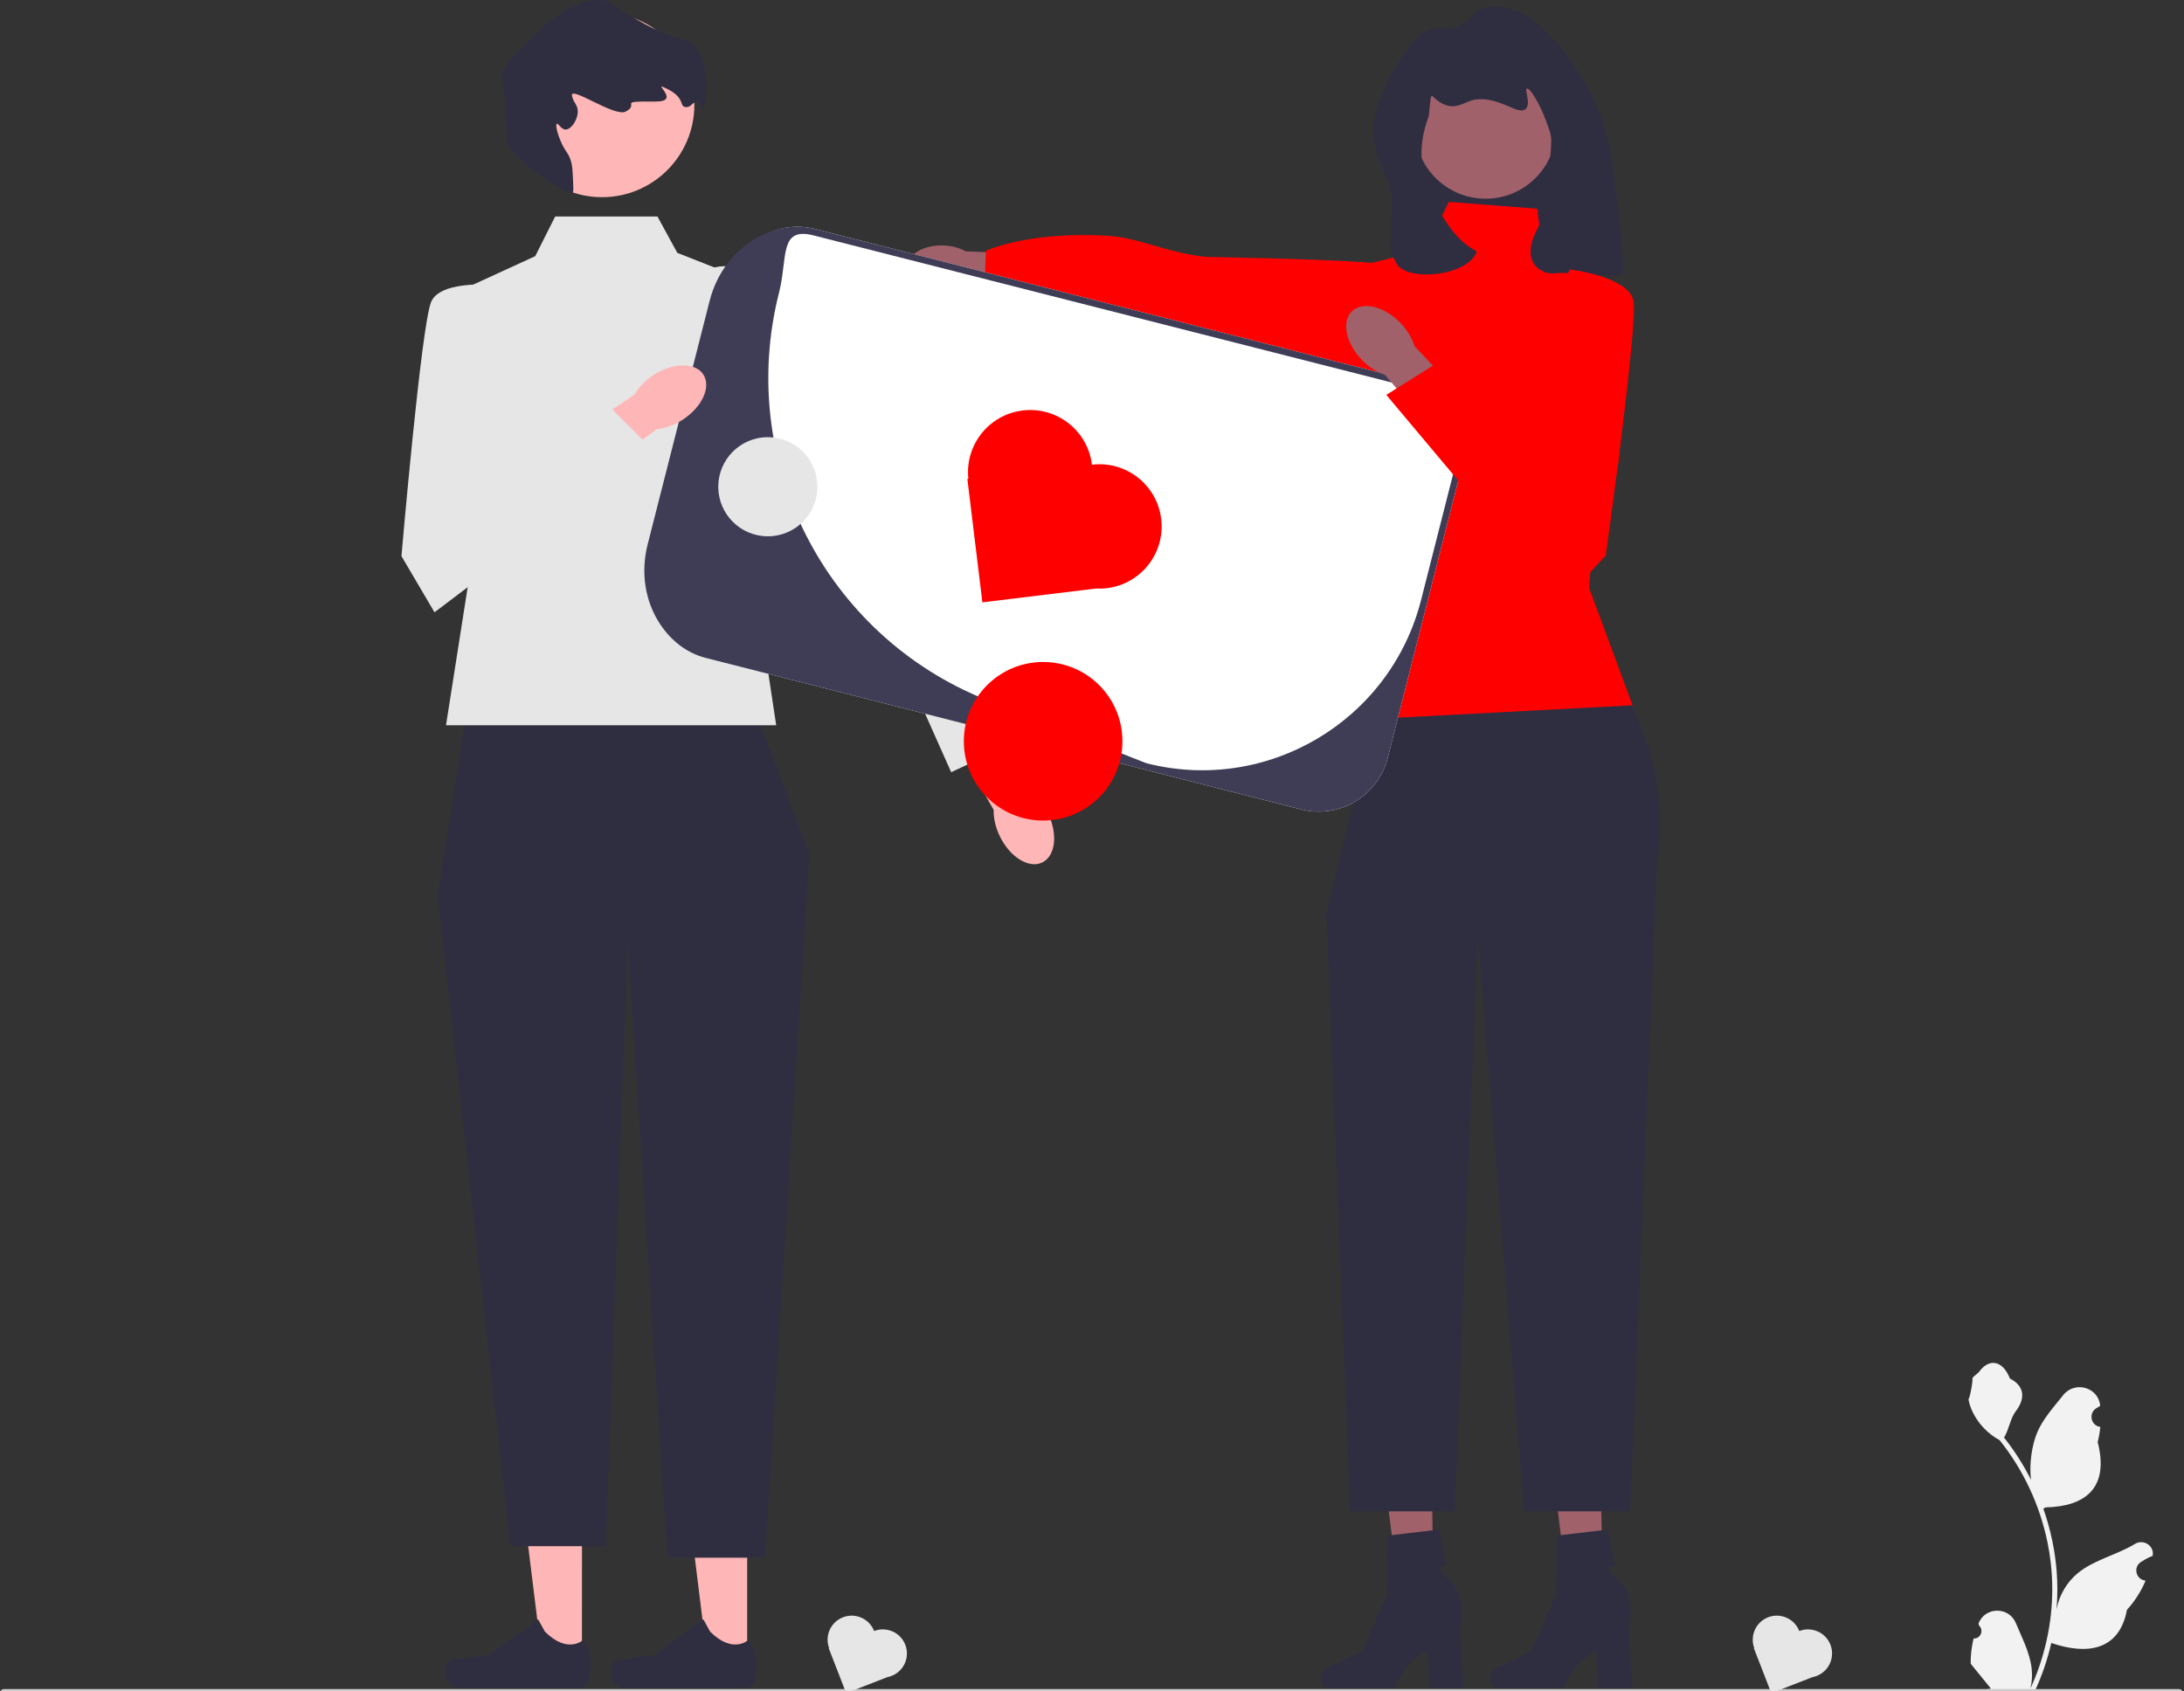 <svg width="661" height="512" viewBox="0 0 661 512" fill="none" xmlns="http://www.w3.org/2000/svg">
<rect x="0" y="0" width="661" height="512" fill="#333333" stroke="none"/>
<g clip-path="url(#clip0_117_13)">
<path d="M476.607 95.103H428.219V17.887L476.607 33.33V95.103Z" fill="#2F2E41"/>
<path d="M485.198 487.151L475.212 487.387L469.646 442.524L484.382 442.175L485.198 487.151Z" fill="#A0616A"/>
<path d="M450.938 507.984C450.938 509.671 452.135 511.039 453.611 511.039H473.432C473.432 511.039 475.383 503.198 483.336 499.824L483.885 511.039H494.109L492.871 493.005C492.871 493.005 495.606 483.358 489.925 478.426C484.245 473.494 488.846 474.181 488.846 474.181L486.611 463.02L471.16 464.836L471.047 482.357L463.548 499.748L452.55 505.18C451.571 505.664 450.938 506.766 450.938 507.984Z" fill="#2F2E41"/>
<path d="M434.02 487.151L424.034 487.387L418.468 442.524L433.204 442.175L434.02 487.151Z" fill="#A0616A"/>
<path d="M399.76 507.984C399.76 509.671 400.957 511.039 402.434 511.039H422.255C422.255 511.039 424.205 503.198 432.158 499.824L432.707 511.039H442.932L441.693 493.005C441.693 493.005 444.428 483.358 438.748 478.426C433.067 473.494 437.668 474.181 437.668 474.181L435.434 463.02L419.982 464.836L419.869 482.357L412.371 499.748L401.372 505.18C400.394 505.664 399.76 506.766 399.76 507.984Z" fill="#2F2E41"/>
<path d="M479.696 179.525L415.864 217.619L401.45 276.303L408.657 457.503H440.265L447.265 282.995L461.277 457.503H493.38L501.499 261.537C503.735 247.295 501.971 232.713 496.402 219.416L479.696 179.525Z" fill="#2F2E41"/>
<path d="M465.282 63.187L438.514 61.127L431.307 75.541L410.716 80.689L405.568 144.521C415.752 170.978 422.144 196.262 415.864 217.618L494.109 213.5L481.045 178.175C481.045 178.175 480.725 165.112 487.932 147.609C495.139 130.107 483.814 84.807 483.814 84.807L467.341 80.689L465.282 63.187Z" fill="#FF0000"/>
<path d="M285.046 88.017C287.652 88.098 290.061 87.583 291.955 86.662L316.737 88.999L317.504 77.175L292.283 76.076C290.449 75.039 288.077 74.376 285.471 74.295C279.516 74.111 274.594 77.033 274.477 80.822C274.359 84.612 279.091 87.833 285.046 88.017Z" fill="#A0616A"/>
<path d="M431.638 124.115C431.638 124.115 430.762 86.446 422.5 80.792C419.093 78.46 366.702 77.93 364.793 77.732C353.023 76.513 344.647 71.84 334.737 71.327C310.585 70.079 298.375 75.94 298.375 75.94L297.949 88.034L431.638 124.115Z" fill="#FF0000"/>
<path d="M449.618 60.152C461.423 60.152 470.992 50.582 470.992 38.777C470.992 26.973 461.423 17.403 449.618 17.403C437.814 17.403 428.244 26.973 428.244 38.777C428.244 50.582 437.814 60.152 449.618 60.152Z" fill="#A0616A"/>
<path d="M443.136 6.95C438.538 9.848 435.171 7.773 431.888 9.235C425.472 12.091 414.64 32.148 415.616 40.545C417 52.438 421.371 52.927 421.241 61.46C421.031 75.161 419.943 75.104 422.748 79.888C425.869 85.209 443.545 83.764 446.827 76.549C447.474 75.125 440.283 75.685 432.337 57.009C428.35 47.638 430.968 39.098 432.337 35.389C432.658 34.52 432.805 28.355 433.489 29.039C439.489 35.039 442.852 30.653 446.475 30.15C453.911 29.117 459.51 35.115 461.766 32.962C463.444 31.359 461.303 27.122 462.117 26.81C462.985 26.478 465.86 31.126 467.741 36.125C468.955 39.349 469.562 40.961 469.499 42.804C469.305 48.495 467.854 64.63 465.283 69.364C459.731 79.588 466.722 83.445 471.081 82.7C474.602 82.098 490.17 84.469 491.022 82.748C491.781 81.215 490.047 65.449 488.225 50.792C486.035 33.175 477.258 16.986 463.497 5.771C462.689 5.113 462.088 4.662 461.766 4.49C461.003 4.081 453.144 0 447.354 3.259C445.222 4.459 445.569 5.416 443.136 6.95Z" fill="#2F2E41"/>
<path d="M176.136 503.837L164.277 503.836L158.636 458.093L176.139 458.094L176.136 503.837Z" fill="#FFB6B6"/>
<path d="M135.505 503.568C135.136 504.19 134.941 506.197 134.941 506.92C134.941 509.143 136.743 510.945 138.966 510.945H175.693C177.209 510.945 178.439 509.716 178.439 508.199V506.67C178.439 506.67 180.255 502.075 176.515 496.411C176.515 496.411 171.866 500.846 164.919 493.899L162.871 490.188L148.042 501.033L139.823 502.045C138.025 502.266 136.43 502.01 135.505 503.568Z" fill="#2F2E41"/>
<path d="M226.136 503.837L214.277 503.836L208.636 458.093L226.139 458.094L226.136 503.837Z" fill="#FFB6B6"/>
<path d="M185.505 503.568C185.136 504.19 184.941 506.197 184.941 506.92C184.941 509.143 186.743 510.945 188.966 510.945H225.693C227.209 510.945 228.439 509.716 228.439 508.199V506.67C228.439 506.67 230.255 502.075 226.515 496.411C226.515 496.411 221.866 500.846 214.919 493.899L212.871 490.188L198.042 501.033L189.823 502.045C188.025 502.266 186.43 502.01 185.505 503.568Z" fill="#2F2E41"/>
<path d="M228.488 215.039L141.488 214.039L132.488 271.039L154.488 468.039H183.331L189.988 284.539L201.988 471.539H231.52L244.988 258.539L228.488 215.039Z" fill="#2F2E41"/>
<path d="M597.32 495.981C599.386 496.11 600.528 493.543 598.965 492.047L598.81 491.429C598.83 491.38 598.851 491.33 598.871 491.281C600.961 486.299 608.041 486.333 610.113 491.322C611.951 495.751 614.292 500.186 614.869 504.868C615.127 506.935 615.011 509.041 614.552 511.069C618.86 501.658 621.127 491.382 621.127 481.048C621.127 478.452 620.985 475.855 620.695 473.265C620.456 471.147 620.126 469.041 619.7 466.955C617.394 455.678 612.401 444.937 605.2 435.965C601.738 434.073 598.851 431.115 597.107 427.569C596.48 426.29 595.989 424.914 595.757 423.513C596.151 423.564 597.242 417.564 596.945 417.196C597.494 416.363 598.477 415.948 599.077 415.135C602.059 411.092 606.168 411.798 608.313 417.293C612.895 419.605 612.94 423.441 610.128 427.129C608.339 429.476 608.093 432.652 606.524 435.164C606.685 435.371 606.853 435.571 607.015 435.778C609.976 439.576 612.537 443.658 614.696 447.946C614.086 443.18 614.986 437.438 616.522 433.737C618.27 429.52 621.547 425.968 624.433 422.322C627.899 417.943 635.006 419.854 635.617 425.405C635.623 425.459 635.628 425.513 635.634 425.566C635.205 425.808 634.785 426.065 634.375 426.336C632.036 427.884 632.844 431.51 635.616 431.938L635.679 431.948C635.524 433.491 635.259 435.022 634.872 436.527C638.574 450.843 630.582 456.057 619.17 456.291C618.918 456.42 618.673 456.55 618.421 456.672C619.577 459.928 620.501 463.267 621.185 466.651C621.799 469.642 622.225 472.664 622.464 475.7C622.762 479.53 622.736 483.38 622.413 487.203L622.432 487.068C623.252 482.857 625.539 478.923 628.859 476.197C633.804 472.135 640.791 470.639 646.127 467.373C648.695 465.801 651.986 467.833 651.538 470.81L651.516 470.953C650.722 471.276 649.947 471.65 649.198 472.07C648.769 472.312 648.349 472.569 647.939 472.84C645.599 474.387 646.408 478.014 649.18 478.442L649.243 478.452C649.288 478.458 649.327 478.465 649.372 478.471C648.009 481.707 646.11 484.71 643.733 487.3C641.419 499.797 631.477 500.983 620.843 497.344H620.837C619.674 502.408 617.975 507.355 615.792 512.07H597.772C597.707 511.87 597.649 511.663 597.591 511.463C599.258 511.566 600.937 511.469 602.577 511.166C601.24 509.525 599.904 507.872 598.566 506.231C598.534 506.199 598.508 506.167 598.482 506.134C597.804 505.295 597.12 504.462 596.441 503.622L596.441 503.621C596.399 501.043 596.708 498.474 597.32 495.981Z" fill="#F2F2F2"/>
<path d="M0 512.478C0 513.138 0.53 513.668 1.19 513.668H659.48C660.14 513.668 660.67 513.138 660.67 512.478C660.67 511.818 660.14 511.288 659.48 511.288H1.19C0.53 511.288 0 511.818 0 512.478Z" fill="#CCCCCC"/>
<path d="M198.988 65.539H168.024L161.988 77.539L132.488 91.086L142.988 168.539L134.988 219.539H234.921L225.988 160.539L237.988 89.539L204.988 76.539L198.988 65.539Z" fill="#E6E6E6"/>
<path d="M302.637 253.222C301.286 250.466 300.67 247.634 300.74 245.156L286.217 219.722L298.522 213.165L311.929 239.672C313.931 241.135 315.791 243.357 317.142 246.112C320.227 252.406 319.481 259.1 315.475 261.064C311.47 263.027 305.722 259.516 302.637 253.222Z" fill="#FFB6B6"/>
<path d="M206.909 86.126C206.909 86.126 216.706 76.046 227.696 83.061C238.687 90.075 278.78 161.859 278.78 161.859L309.706 223.572L287.877 233.742L261.54 174.647L206.229 115.126L206.909 86.126Z" fill="#E6E6E6"/>
<path d="M182.195 59.69C197.637 59.69 210.155 47.171 210.155 31.729C210.155 16.287 197.637 3.769 182.195 3.769C166.753 3.769 154.234 16.287 154.234 31.729C154.234 47.171 166.753 59.69 182.195 59.69Z" fill="#FFB6B6"/>
<path d="M173.42 54.232C173.549 56.971 173.614 58.341 173.193 58.507C171.926 59.005 155.614 49.371 153.693 42.958C152.797 39.967 153.554 39.907 152.9 31.398C152.274 23.259 151.573 23.194 152.402 21.18C153.323 18.942 156.137 16.185 161.765 10.67C163.893 8.585 164.956 7.543 165.628 7.004C167.664 5.37 175.247 -0.717 182.2 0.07C185.115 0.399 184.616 1.563 195.505 7.468C196.443 7.976 197.7 8.648 199.437 9.418C203.661 11.293 206.282 11.779 207.662 12.302C216.022 15.47 213.569 33.12 212.85 33.221C212.588 33.258 212.517 30.97 211.145 30.78C209.91 30.61 209.124 32.348 208.001 32.411C204.936 32.584 208.34 29.65 200.838 26.39C197.921 25.123 206.037 30.836 198.311 30.743C186.23 30.598 193.957 31.367 189.369 33.777C186.023 35.535 172.563 25.862 173.11 28.953C173.495 31.133 175.077 31.761 174.849 34.203C174.628 36.569 172.85 39.119 171.281 39.213C169.836 39.299 169.043 37.27 168.561 37.465C168.037 37.676 168.613 40.221 169.744 42.837C171.18 46.157 172.037 46.183 172.794 48.737C173.23 50.206 173.293 51.548 173.42 54.232Z" fill="#2F2E41"/>
<path d="M393.794 245.012L213.636 199.175C202.12 196.245 195.134 184.491 198.064 172.975L220.477 84.884C223.407 73.368 235.16 66.382 246.677 69.312L426.835 115.149C438.351 118.079 445.337 129.832 442.407 141.349L419.994 229.44C417.064 240.956 405.311 247.942 393.794 245.012Z" fill="white"/>
<path d="M393.794 245.011L213.636 199.174C207.878 197.709 203.253 194.039 199.948 189.171C195.141 182.089 193.886 173.173 195.997 164.878L214.791 91.008C216.902 82.712 222.265 75.48 229.872 71.557C235.101 68.861 240.919 67.847 246.677 69.312L426.835 115.149C438.37 118.083 445.341 129.813 442.407 141.348L419.994 229.439C417.064 240.956 405.31 247.941 393.794 245.011ZM246.184 71.25C235.719 68.588 238.454 78.065 235.792 88.529C222.802 139.584 249.669 192.367 298.6 211.887C325.013 222.425 346.983 231.038 346.983 231.038C383.573 240.347 420.782 218.232 430.091 181.642L440.468 140.855C443.131 130.391 436.806 119.749 426.341 117.087L246.184 71.25Z" fill="#3F3D56"/>
<path d="M330.478 140.669C329.223 130.348 319.839 122.999 309.519 124.255C299.296 125.498 291.994 134.718 293.077 144.922L292.777 144.958L297.324 182.332L331.714 178.148C332.801 178.207 333.907 178.178 335.025 178.042C345.345 176.786 352.694 167.402 351.438 157.082C350.183 146.762 340.799 139.413 330.478 140.669Z" fill="#FF0000"/>
<path d="M264.56 493.723C263.104 489.969 258.88 488.108 255.127 489.564C251.409 491.007 249.55 495.164 250.93 498.89L250.821 498.932L256.096 512.524L268.602 507.67C269.016 507.588 269.428 507.472 269.835 507.314C273.588 505.857 275.45 501.634 273.993 497.881C272.537 494.128 268.313 492.266 264.56 493.723Z" fill="#E6E6E6"/>
<path d="M544.56 493.723C543.104 489.969 538.88 488.108 535.127 489.564C531.409 491.007 529.55 495.164 530.93 498.89L530.821 498.932L536.096 512.524L548.603 507.67C549.016 507.588 549.428 507.472 549.835 507.314C553.588 505.857 555.45 501.634 553.993 497.881C552.537 494.128 548.313 492.266 544.56 493.723Z" fill="#E6E6E6"/>
<path d="M315.712 248.386C328.967 248.386 339.712 237.641 339.712 224.386C339.712 211.131 328.967 200.386 315.712 200.386C302.457 200.386 291.712 211.131 291.712 224.386C291.712 237.641 302.457 248.386 315.712 248.386Z" fill="#FF0000"/>
<path d="M206.612 127.053C204.036 128.722 201.298 129.67 198.829 129.895L175.301 147.338L167.328 135.9L192.054 119.437C193.268 117.276 195.253 115.164 197.828 113.496C203.711 109.684 210.447 109.63 212.872 113.373C215.298 117.117 212.495 123.242 206.612 127.053Z" fill="#FFB6B6"/>
<path d="M151.504 86.348C151.504 86.348 133.504 84.348 130.504 91.348C127.504 98.348 121.504 168.348 121.504 168.348L131.504 185.348L197.083 135.716L183.802 122.436L155.697 135.716L151.504 86.348Z" fill="#E6E6E6"/>
<path d="M412.217 108.967C414.356 111.167 416.815 112.702 419.171 113.471L438.224 135.716L448.544 126.34L428.106 104.785C427.403 102.407 425.938 99.906 423.799 97.706C418.913 92.681 412.359 91.127 409.16 94.237C405.962 97.346 407.331 103.941 412.217 108.967Z" fill="#A0616A"/>
<path d="M475.006 81.558C475.006 81.558 492.999 83.617 494.365 91.109C495.73 98.601 485.991 168.179 485.991 168.179L472.456 182.525L419.577 119.535L435.482 109.546L459.924 128.752L475.006 81.558Z" fill="#FF0000"/>
<path d="M232.392 162.342C240.679 162.342 247.397 155.625 247.397 147.338C247.397 139.051 240.679 132.333 232.392 132.333C224.105 132.333 217.388 139.051 217.388 147.338C217.388 155.625 224.105 162.342 232.392 162.342Z" fill="#E6E6E6"/>
</g>
<defs>
<clipPath id="clip0_117_13">
<rect width="660.67" height="513.668" fill="white"/>
</clipPath>
</defs>
</svg>

